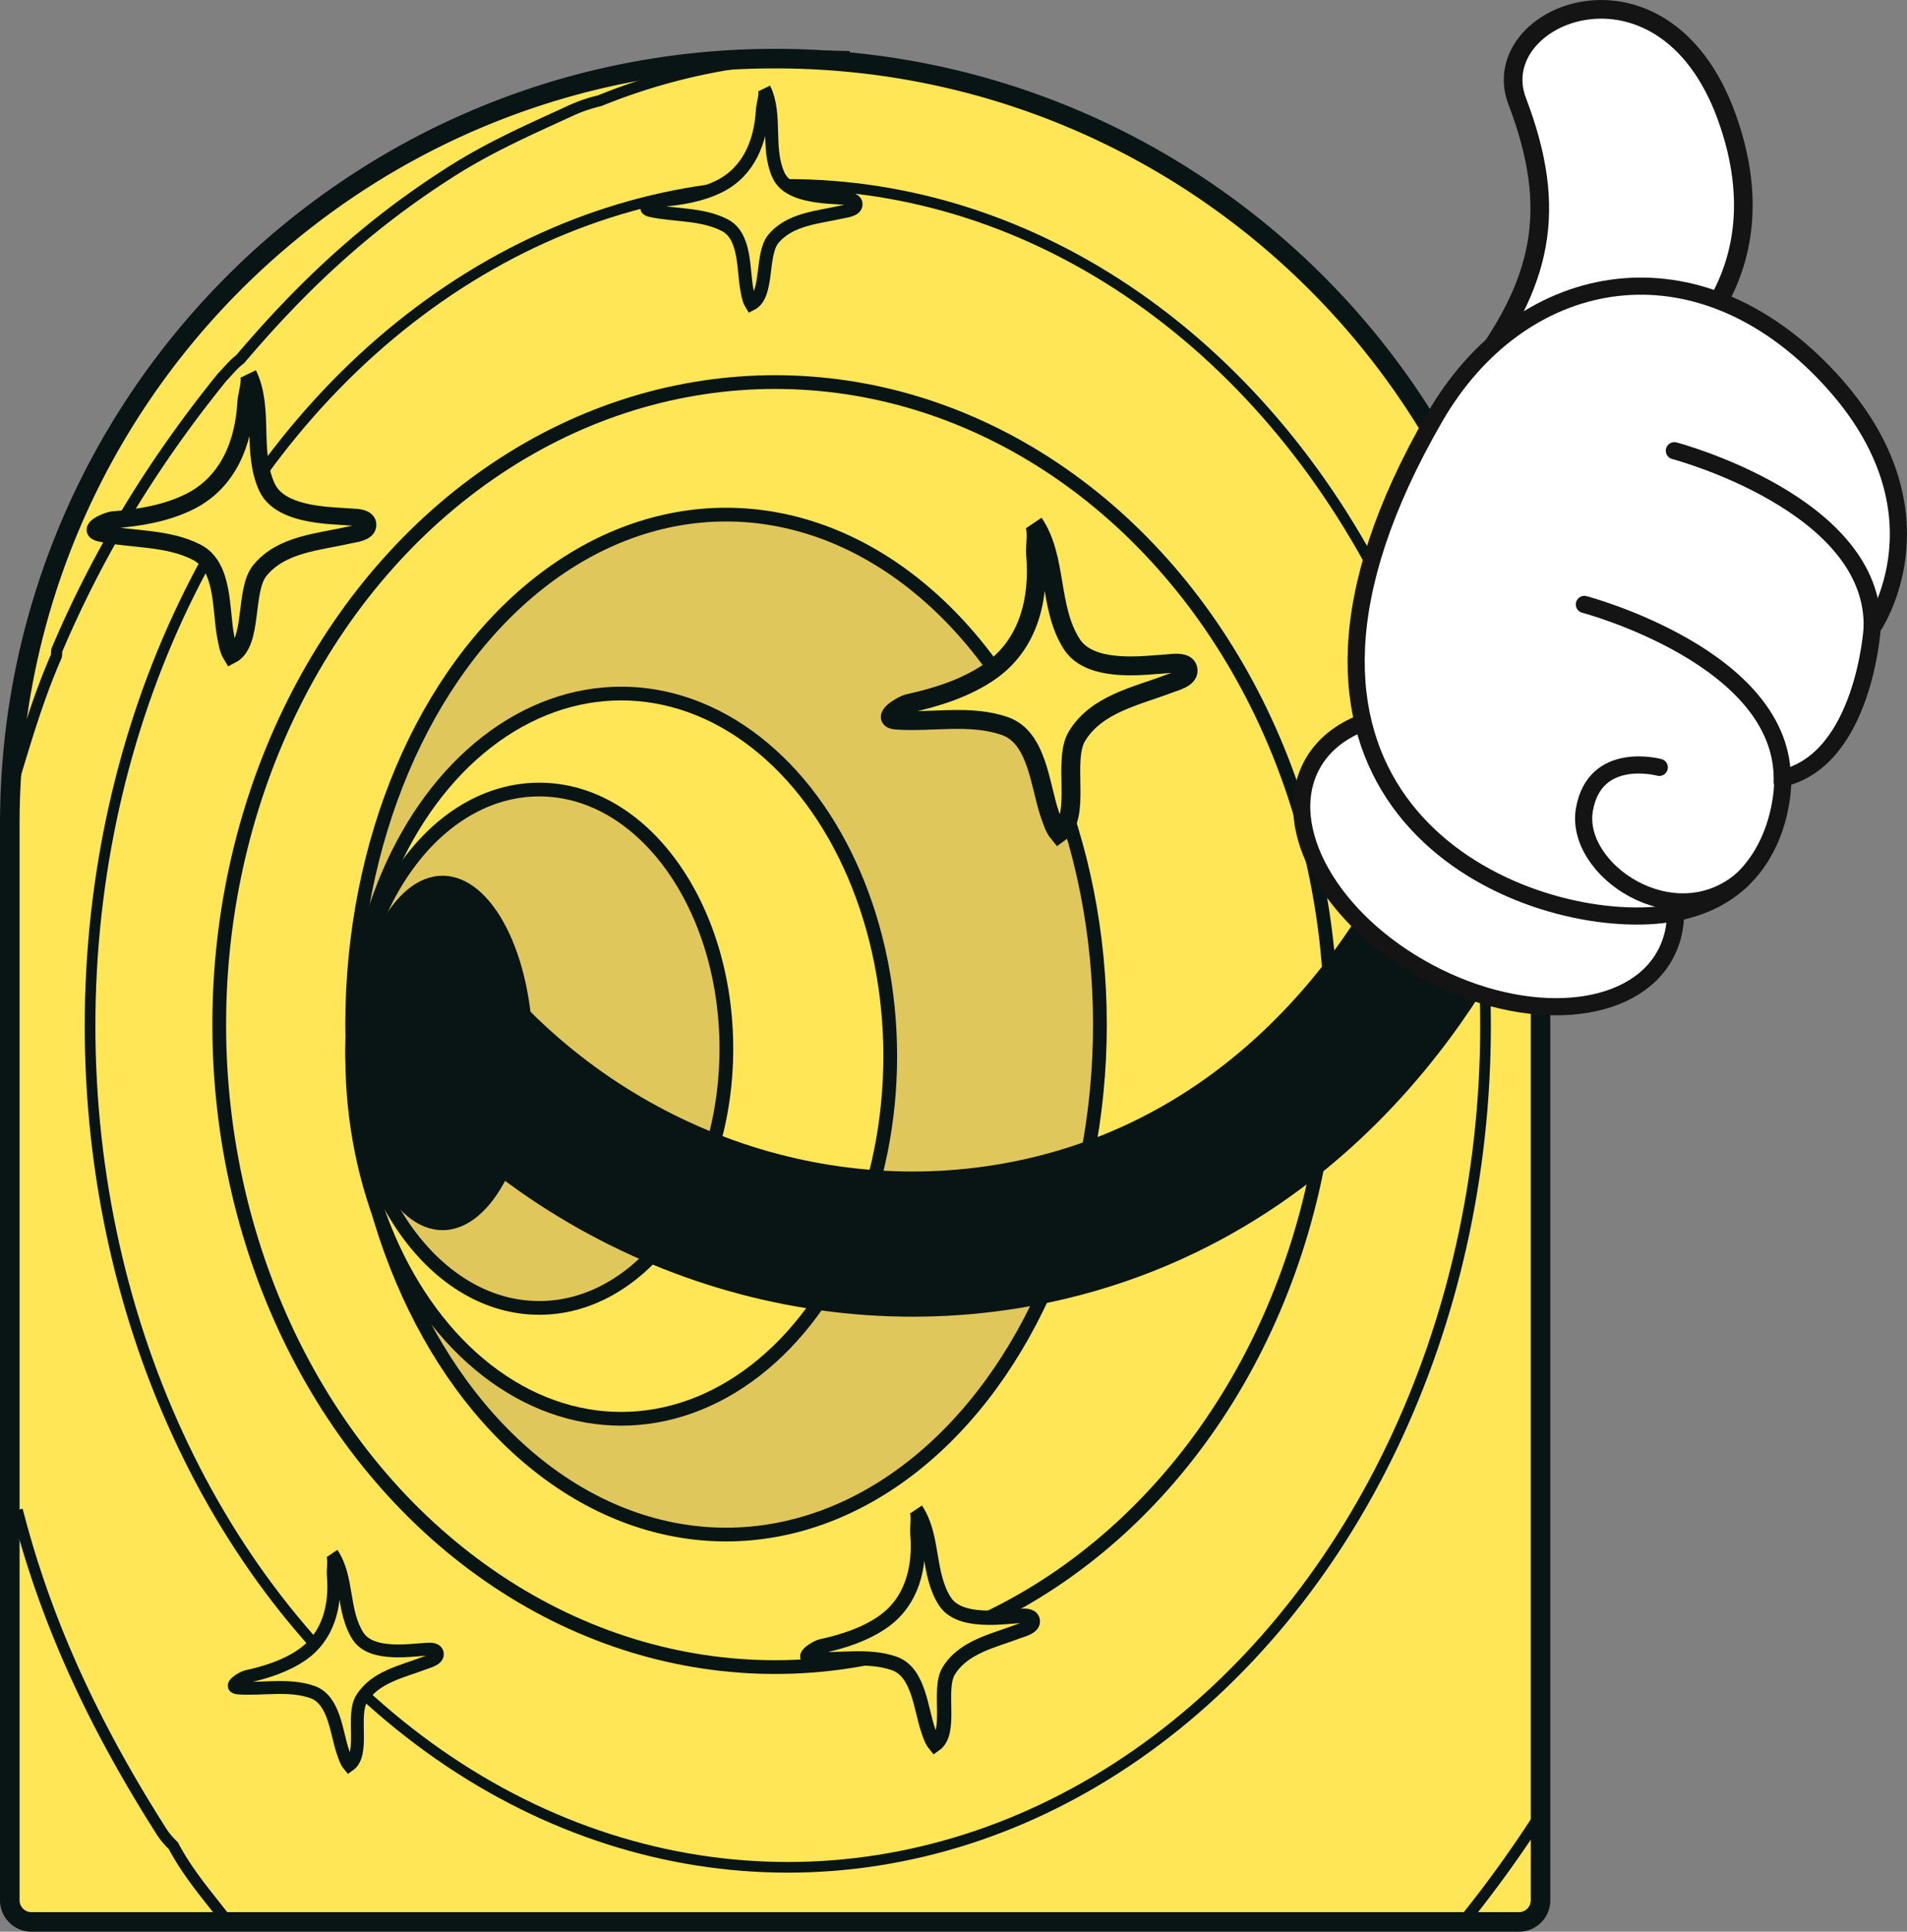 <svg xmlns="http://www.w3.org/2000/svg" viewBox="0 0 972.33 984.63"><rect x="0" y="0" width="972.33" height="984.63" fill="#808080" stroke="none"/><g id="base"><path d="M702.58,1074.22H177.47a11.06,11.06,0,0,1-11.06-11.06V514.7c0-215.53,174.72-390.25,390.24-390.25h0c215.53,0,390.25,174.72,390.25,390.25v548.46a11.06,11.06,0,0,1-11.06,11.06H702.58" transform="translate(-161.42 -94.57)" fill="#ffe656" stroke="#091414" stroke-miterlimit="10" stroke-width="9.97"/><path d="M948.11,1017.58a612.56,612.56,0,0,1-41.48,57.61" transform="translate(-161.42 -94.57)" fill="none" stroke="#091414" stroke-miterlimit="10" stroke-width="5.7"/><path d="M167.46,495.46c6.7-22.39,13.16-44.51,22.37-65.71.92-1.84,0-2.77.92-4.61,21.2-49.77,48.85-94.93,83.88-138.25,2.76-2.76,5.53-6.45,9.21-9.21,31.34-36.87,63.6-67.29,105.07-94,21.2-13.83,42.4-23,64.52-33.18a80.34,80.34,0,0,1,13.82-4.61,306.77,306.77,0,0,1,127.32-22.42" transform="translate(-161.42 -94.57)" fill="none" stroke="#091414" stroke-miterlimit="10" stroke-width="5.7"/><path d="M279.45,1076.74c-10.35-13.81-21.41-25.79-29.71-41.46a39.71,39.71,0,0,1-5.53-6.45c-34.1-53.46-59-106-74-164.54" transform="translate(-161.42 -94.57)" fill="none" stroke="#091414" stroke-miterlimit="10" stroke-width="5.7"/><ellipse cx="395.23" cy="522.25" rx="283.45" ry="327.5" fill="#ffe656" stroke="#091414" stroke-miterlimit="10" stroke-width="7"/><ellipse cx="370.19" cy="522.25" rx="190.63" ry="259.94" fill="#e0c75c" stroke="#091414" stroke-miterlimit="10" stroke-width="7"/><ellipse cx="316.74" cy="538.35" rx="137.17" ry="184.84" fill="#ffe656" stroke="#091414" stroke-miterlimit="10" stroke-width="7"/><ellipse cx="274.96" cy="534.56" rx="95.39" ry="132.11" fill="#e0c75c" stroke="#091414" stroke-miterlimit="10" stroke-width="7"/><ellipse cx="225.65" cy="536.71" rx="46.08" ry="90.32" fill="#091414"/><ellipse cx="401.68" cy="522.91" rx="355.76" ry="428.9" fill="none" stroke="#091414" stroke-miterlimit="10" stroke-width="5.43"/></g><g id="hand"><path d="M387.07,616.23c76.62,90.41,196.13,131,308.48,104.5,152.4-36,210.73-176.43,215.88-189.45" transform="translate(-161.42 -94.57)" fill="none" stroke="#091414" stroke-linecap="round" stroke-miterlimit="10" stroke-width="74"/><path d="M830.21,484.71c-16.91,31.74,9.77,79,59.6,105.55s104,22.35,120.86-9.4-9.77-79-59.6-105.55S847.12,453,830.21,484.71Z" transform="translate(-161.42 -94.57)" fill="#fff" stroke="#141414" stroke-miterlimit="10" stroke-width="8.74"/><path d="M911.43,286.58C947.86,239,956.28,201.93,935,146.17c-16.92-44.42,74.26-81.47,106.71,7.65s-37.5,130.26-37.5,130.26Z" transform="translate(-161.42 -94.57)" fill="#fff" stroke="#141414" stroke-miterlimit="10" stroke-width="9.51"/><path d="M893,307.25c43-74.49,130.1-93,198-23.21s25,130.64,25,130.64-4.18,66.79-45.57,76.51c0,0,2.32,70.93-75.41,70.29S786.44,491.59,893,307.25Z" transform="translate(-161.42 -94.57)" fill="#fff" stroke="#141414" stroke-miterlimit="10" stroke-width="8.74"/><path d="M1015.14,324.31S1117.71,351.4,1116,414.68" transform="translate(-161.42 -94.57)" fill="none" stroke="#141414" stroke-linecap="round" stroke-miterlimit="10" stroke-width="8.74"/><path d="M969.25,402.66s102.57,27.09,100.88,90.37" transform="translate(-161.42 -94.57)" fill="none" stroke="#141414" stroke-linecap="round" stroke-miterlimit="10" stroke-width="8.74"/><path d="M1007.44,485.72s-32.9-9-38.18,21.58,45.41,65.25,80.31,35.83" transform="translate(-161.42 -94.57)" fill="none" stroke="#141414" stroke-linecap="round" stroke-miterlimit="10" stroke-width="8.74"/></g><g id="stars"><path d="M590,195.49c-4.07-.25-8.26-.46-12.22-1.05-7.08-1.05-16.12-3.38-19.4-10.53-6.4-14-.68-30.64-7.31-44.24,1.19,2.47-.77,8.27-.92,11.08-.84,15.86-6.88,31.18-21.76,38.7-9.19,4.65-19.91,6.45-30.09,7.21-2.48.19-10.91,4-5,5.22,12.22,2.62,26.13,1.5,37.65,7.46,10.82,5.6,9.29,22.63,11.31,33,.48,2.46.88,5.11,2.19,7.25,9-4.57,4.76-25.27,11.19-33.12,8.49-10.36,22.9-11.07,35-13.84,1.88-.43,7-.9,7.21-3.69.22-2.56-2.78-3.07-4.8-3.22Z" transform="translate(-161.42 -94.57)" fill="#ffe656" stroke="#091414" stroke-miterlimit="10" stroke-width="6.67"/><path d="M338.77,358c-5.31-.33-10.77-.59-15.94-1.36-9.24-1.38-21-4.42-25.3-13.74-8.36-18.24-.9-40-9.54-57.72,1.55,3.23-1,10.8-1.21,14.47-1.09,20.68-9,40.67-28.38,50.48-12,6.06-26,8.41-39.25,9.4-3.23.24-14.24,5.16-6.53,6.81,15.94,3.41,34.09,2,49.12,9.73,14.12,7.3,12.11,29.52,14.76,43,.62,3.2,1.14,6.66,2.84,9.45,11.72-6,6.23-33,14.61-43.2,11.07-13.51,29.87-14.43,45.6-18.05,2.46-.56,9.09-1.18,9.4-4.82.29-3.33-3.62-4-6.26-4.19C341.4,358.19,340.09,358.11,338.77,358Z" transform="translate(-161.42 -94.57)" fill="#ffe656" stroke="#091414" stroke-miterlimit="10" stroke-width="8.7"/><path d="M376.29,935.41c-4,.32-8.1.69-12,.66-7.05-.05-16.17-1.07-20.35-7.58-8.16-12.74-4.89-29.76-13.21-42.09,1.5,2.24.38,8.17.63,10.92,1.37,15.57-2.42,31.32-15.87,40.69-8.31,5.79-18.51,9-28.32,11.16-2.39.53-10.08,5.36-4.15,5.78,12.26.87,25.66-2.13,37.7,2.08,11.31,4,12.16,20.77,15.56,30.55.8,2.33,1.55,4.86,3.12,6.76,8.12-5.68,1.17-25.27,6.35-33.8,6.84-11.26,20.78-13.93,32.15-18.29,1.77-.68,6.66-1.84,6.51-4.59-.14-2.52-3.13-2.6-5.12-2.47Z" transform="translate(-161.42 -94.57)" fill="#ffe656" stroke="#091414" stroke-miterlimit="10" stroke-width="6.56"/><path d="M679.12,918.44c-4.44.35-9,.77-13.38.73-7.82-.06-18-1.19-22.59-8.42-9.07-14.15-5.44-33-14.68-46.76,1.66,2.49.42,9.08.69,12.14,1.52,17.29-2.67,34.79-17.62,45.2-9.23,6.43-20.55,10-31.45,12.39-2.66.59-11.21,6-4.62,6.42,13.62,1,28.5-2.37,41.88,2.31,12.56,4.41,13.51,23.07,17.28,33.94.89,2.58,1.73,5.39,3.47,7.5,9-6.31,1.3-28.07,7-37.54,7.6-12.5,23.09-15.47,35.71-20.32,2-.75,7.4-2,7.23-5.1-.16-2.8-3.47-2.89-5.69-2.74C681.32,918.26,680.22,918.35,679.12,918.44Z" transform="translate(-161.42 -94.57)" fill="#ffe656" stroke="#091414" stroke-miterlimit="10" stroke-width="7.29"/><path d="M755.37,433c-5.86.46-11.88,1-17.65,1-10.34-.08-23.72-1.58-29.83-11.12-12-18.67-7.17-43.63-19.38-61.72,2.2,3.29.56,12,.92,16,2,22.82-3.54,45.92-23.27,59.67C654,445.28,639,450,624.65,453.16c-3.51.77-14.79,7.86-6.1,8.47,18,1.27,37.63-3.13,55.29,3.05,16.58,5.81,17.83,30.45,22.8,44.79,1.19,3.42,2.29,7.12,4.58,9.91,11.91-8.33,1.72-37.05,9.31-49.56,10-16.5,30.48-20.42,47.13-26.81,2.61-1,9.78-2.7,9.55-6.74-.2-3.69-4.58-3.81-7.5-3.61C758.28,432.75,756.83,432.86,755.37,433Z" transform="translate(-161.42 -94.57)" fill="#ffe656" stroke="#091414" stroke-miterlimit="10" stroke-width="9.62"/></g></svg>